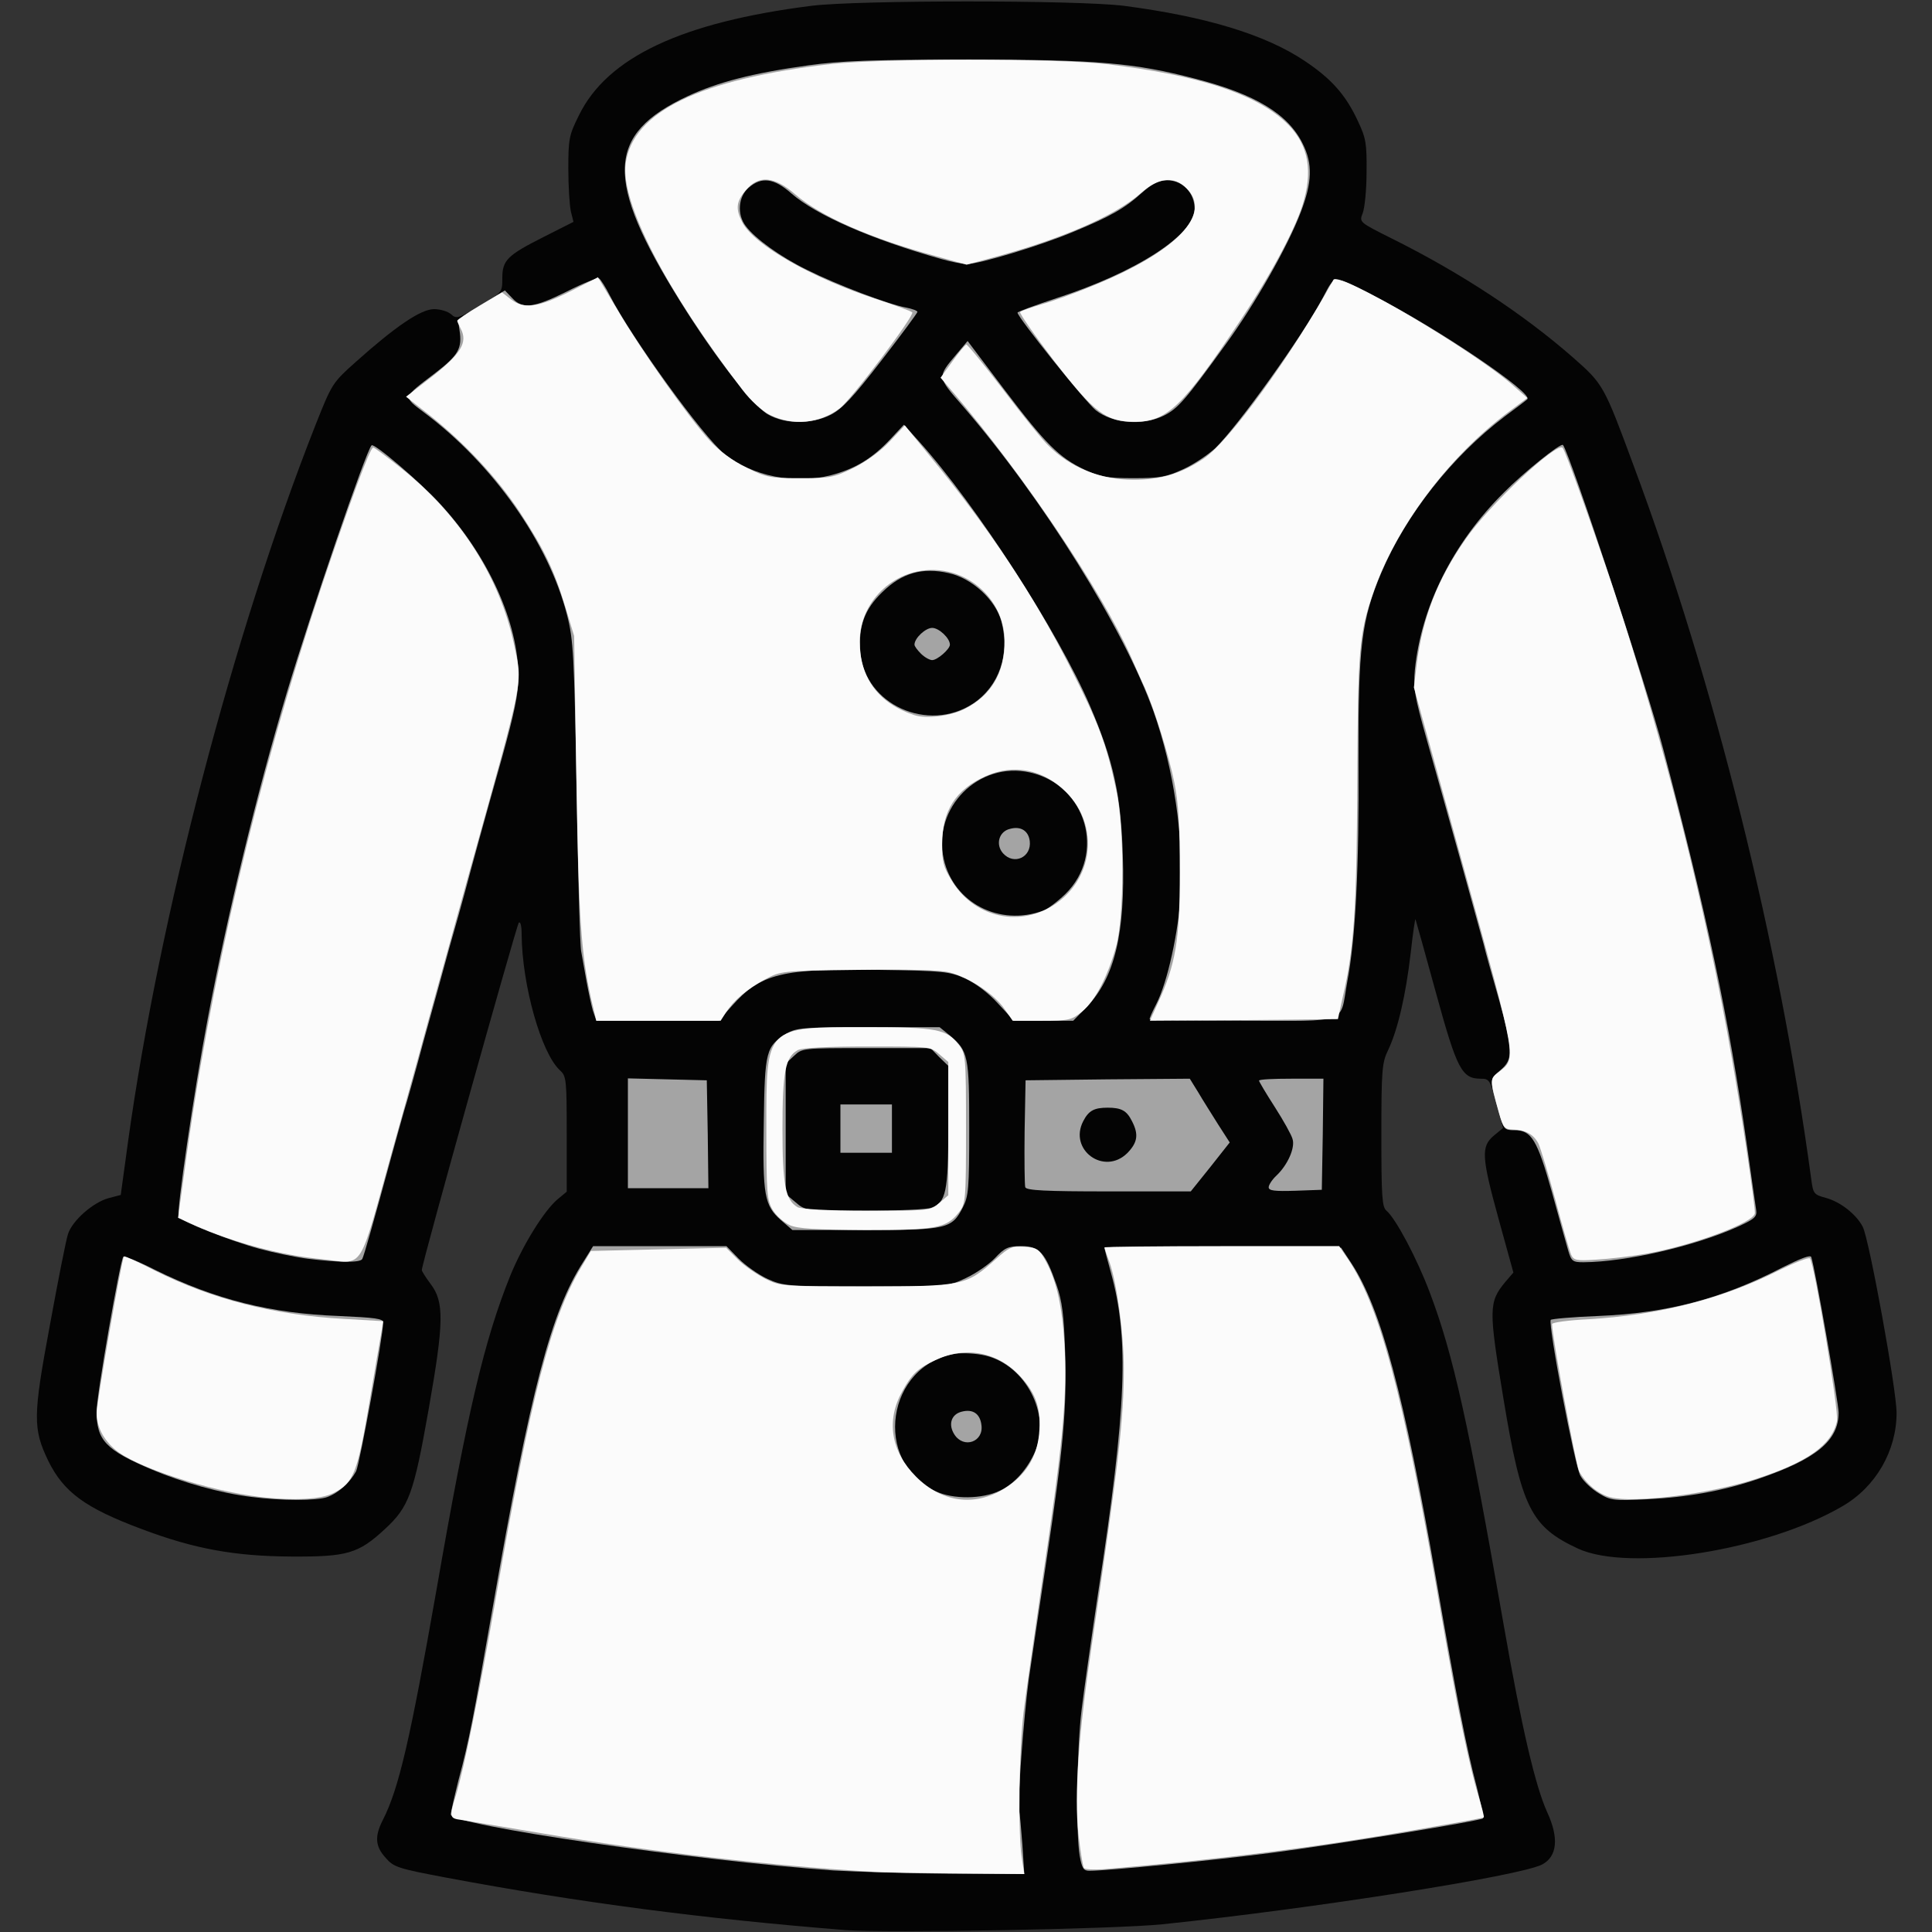 <!DOCTYPE svg PUBLIC "-//W3C//DTD SVG 20010904//EN" "http://www.w3.org/TR/2001/REC-SVG-20010904/DTD/svg10.dtd">
<svg version="1.0" xmlns="http://www.w3.org/2000/svg" width="600px" height="600px" viewBox="0 0 6000 6000" preserveAspectRatio="xMidYMid meet">
<rect x="0" y="0" width="6000" height="6000" fill="#333333" stroke="none"/>
<g id="layer101" fill="#040404" stroke="none">
 <path d="M2625 5994 c-438 -35 -824 -85 -1240 -163 -148 -28 -162 -32 -187 -61 -33 -36 -35 -67 -9 -118 50 -98 85 -251 167 -717 96 -552 148 -773 229 -974 39 -95 104 -200 146 -236 l29 -24 0 -179 c0 -169 -1 -180 -21 -198 -58 -53 -118 -265 -119 -423 0 -26 -4 -41 -9 -35 -7 8 -301 1058 -301 1078 0 4 12 23 27 43 43 56 42 119 -6 391 -46 261 -61 302 -136 371 -82 76 -117 86 -290 85 -177 -1 -302 -24 -464 -85 -177 -66 -243 -115 -291 -212 -48 -100 -48 -138 5 -422 25 -137 50 -264 56 -282 13 -42 78 -99 126 -112 l38 -10 23 -168 c97 -697 326 -1573 581 -2221 52 -131 53 -133 127 -199 122 -109 201 -163 242 -163 19 0 43 7 53 16 16 15 23 13 88 -26 71 -42 71 -42 71 -86 0 -56 15 -71 130 -129 l91 -46 -8 -32 c-4 -18 -8 -77 -8 -132 0 -93 2 -105 33 -167 88 -180 319 -289 722 -340 145 -18 826 -18 970 0 253 33 440 89 563 172 82 55 127 105 165 188 24 51 27 68 26 157 0 55 -6 112 -12 127 -11 28 -11 28 91 79 215 107 409 235 563 370 93 82 95 85 187 334 252 676 453 1485 552 2217 6 45 8 48 45 58 45 12 95 51 115 90 20 39 105 505 105 578 0 117 -64 229 -167 289 -235 138 -664 206 -823 132 -146 -68 -175 -127 -231 -466 -46 -278 -46 -299 6 -362 l25 -29 -45 -163 c-54 -196 -56 -228 -16 -262 l29 -24 -21 -76 c-19 -73 -22 -77 -48 -77 -59 0 -74 -28 -139 -265 -33 -121 -62 -224 -64 -230 -1 -5 -8 42 -15 105 -15 130 -40 238 -70 301 -19 39 -21 61 -21 265 0 188 2 223 16 234 29 25 94 147 134 253 74 195 121 410 230 1034 56 320 98 499 135 581 37 80 31 137 -15 162 -68 36 -710 137 -1180 186 -147 15 -856 28 -985 18z"/>
 </g>
<g id="layer102" fill="#a4a4a4" stroke="none">
 <path d="M2590 5809 c-426 -30 -1190 -141 -1190 -174 0 -7 11 -55 24 -107 33 -123 46 -192 106 -535 118 -677 181 -919 282 -1075 l30 -48 207 0 207 0 38 39 c22 22 62 50 90 63 49 22 61 23 306 23 254 0 255 0 310 -26 30 -14 71 -42 90 -62 30 -32 41 -37 82 -37 56 0 74 20 109 120 18 52 23 94 27 212 5 172 -5 291 -58 643 -22 144 -46 310 -55 370 -16 119 -36 388 -30 408 2 7 6 54 10 105 l6 92 -233 -1 c-128 -1 -289 -6 -358 -10z m516 -1180 c45 -21 86 -68 110 -124 47 -114 -31 -265 -155 -295 -29 -7 -70 -9 -93 -6 -215 34 -259 336 -63 427 55 26 146 25 201 -2z"/>
 <path d="M2964 4455 c-20 -31 -10 -63 23 -71 35 -9 57 7 61 42 7 52 -55 74 -84 29z"/>
 <path d="M3353 5763 c-12 -71 -9 -333 6 -453 7 -58 30 -220 51 -361 89 -580 97 -790 40 -997 -11 -39 -20 -74 -20 -77 0 -3 165 -4 367 -3 l368 3 33 50 c91 140 162 404 263 985 64 369 94 523 125 639 13 52 22 96 20 98 -8 8 -463 82 -656 107 -176 23 -512 56 -567 56 -18 0 -23 -8 -30 -47z"/>
 <path d="M782 4649 c-98 -12 -215 -45 -310 -85 -144 -61 -172 -91 -172 -181 0 -50 73 -469 83 -480 3 -3 48 15 99 41 187 92 358 135 571 143 111 5 137 8 137 20 0 42 -73 439 -84 462 -19 35 -54 67 -89 80 -32 12 -142 12 -235 0z"/>
 <path d="M4966 4638 c-22 -13 -48 -37 -58 -55 -17 -29 -101 -470 -92 -484 2 -3 68 -9 146 -12 218 -9 387 -54 574 -151 54 -27 87 -40 89 -32 11 30 85 453 85 483 0 87 -69 144 -250 206 -109 37 -219 57 -344 63 -103 5 -114 4 -150 -18z"/>
 <path d="M955 3909 c-38 -5 -106 -19 -150 -31 -85 -23 -242 -84 -250 -99 -8 -12 48 -394 90 -615 62 -327 152 -699 246 -1014 74 -247 246 -751 263 -767 8 -8 154 117 213 182 150 163 243 369 243 538 0 51 -13 113 -51 250 -57 202 -93 334 -115 417 -8 30 -30 109 -49 175 -18 66 -54 197 -80 290 -25 94 -52 190 -60 215 -7 25 -25 88 -39 140 -58 213 -86 311 -91 320 -7 12 -72 11 -170 -1z"/>
 <path d="M4870 3883 c-6 -21 -29 -103 -51 -183 -45 -160 -63 -190 -115 -190 -32 0 -34 -3 -48 -52 -31 -108 -31 -105 3 -134 41 -34 40 -61 -3 -217 -19 -67 -42 -147 -49 -177 -18 -67 -122 -442 -178 -640 -36 -128 -40 -153 -35 -210 20 -196 118 -393 276 -550 61 -62 178 -156 184 -148 22 28 262 755 311 943 135 511 204 837 260 1230 14 99 27 191 29 203 3 21 -5 28 -60 53 -135 60 -345 108 -476 109 -34 0 -38 -3 -48 -37z"/>
 <path d="M2425 3789 c-51 -45 -57 -77 -53 -304 3 -222 7 -236 71 -275 29 -18 52 -20 254 -20 l221 0 32 26 c57 48 60 63 60 289 0 186 -2 210 -20 245 -34 66 -49 70 -304 70 l-225 0 -36 -31z m467 -38 c46 -17 53 -49 53 -252 l0 -189 -28 -27 -27 -28 -199 0 c-197 0 -200 0 -225 24 l-26 24 0 203 0 202 31 26 c30 26 31 26 214 26 101 0 194 -4 207 -9z"/>
 <path d="M2610 3505 l0 -75 80 0 80 0 0 75 0 75 -80 0 -80 0 0 -75z"/>
 <path d="M3184 3687 c-2 -7 -3 -85 -2 -172 l3 -160 255 -3 255 -2 26 42 c14 24 42 68 62 100 l36 56 -60 76 -61 76 -254 0 c-199 0 -256 -3 -260 -13z m317 -106 c32 -33 36 -58 14 -100 -16 -32 -33 -41 -75 -41 -42 0 -59 9 -76 42 -46 89 65 170 137 99z"/>
 <path d="M3940 3687 c0 -7 11 -24 24 -36 35 -33 59 -87 50 -114 -3 -12 -28 -57 -55 -99 -27 -42 -49 -79 -49 -82 0 -4 45 -6 100 -6 l100 0 -2 173 -3 172 -82 3 c-65 2 -83 0 -83 -11z"/>
 <path d="M1950 3520 l0 -171 123 3 122 3 3 168 2 167 -125 0 -125 0 0 -170z"/>
 <path d="M1841 3138 c-5 -18 -14 -60 -20 -93 -6 -33 -13 -73 -16 -90 -4 -16 -10 -239 -14 -495 -8 -428 -10 -472 -30 -550 -57 -224 -230 -469 -444 -629 -66 -50 -67 -45 34 -122 73 -56 85 -77 76 -134 -6 -34 -4 -35 68 -79 l73 -44 23 24 c32 35 67 30 170 -21 49 -25 94 -43 100 -40 5 4 20 27 33 53 67 131 290 439 356 492 87 69 217 95 330 66 76 -20 129 -52 186 -113 l41 -44 48 53 c177 197 431 590 530 820 73 171 96 275 102 464 8 242 -25 380 -112 471 l-42 43 -92 0 -92 0 -50 -54 c-30 -33 -69 -62 -101 -77 -49 -22 -68 -24 -268 -27 -301 -5 -368 11 -458 113 l-40 45 -190 0 -190 0 -11 -32z m1399 -310 c14 -5 44 -28 68 -51 128 -125 66 -339 -109 -378 -159 -36 -304 109 -268 269 30 136 173 210 309 160z m-218 -643 c81 -54 115 -153 88 -255 -18 -67 -91 -134 -163 -150 -82 -19 -146 -1 -207 59 -55 53 -75 106 -68 188 14 161 210 250 350 158z"/>
 <path d="M3115 2650 c-24 -27 -13 -68 22 -76 33 -9 57 6 61 38 6 50 -49 76 -83 38z"/>
 <path d="M2860 2030 c-11 -11 -20 -23 -20 -28 0 -20 34 -52 55 -52 21 0 55 32 55 52 0 14 -39 48 -55 48 -8 0 -24 -9 -35 -20z"/>
 <path d="M3570 3165 c0 -3 9 -24 21 -47 35 -68 69 -224 76 -343 9 -178 -22 -387 -84 -564 -92 -258 -344 -662 -593 -950 -81 -93 -80 -89 -17 -164 l32 -38 114 151 c129 170 170 211 250 249 48 22 69 26 151 26 83 0 103 -4 155 -28 33 -15 77 -45 99 -65 71 -69 273 -351 334 -467 39 -73 28 -73 159 -6 197 100 497 303 476 321 -4 4 -36 28 -71 54 -163 124 -305 303 -382 484 -62 147 -72 229 -71 582 2 336 -9 553 -35 689 -24 134 10 121 -324 121 -160 0 -290 -2 -290 -5z"/>
 <path d="M2385 1287 c-46 -26 -166 -180 -273 -352 -235 -376 -230 -518 23 -636 94 -44 203 -72 375 -96 101 -14 195 -18 495 -18 402 0 517 10 709 60 186 48 287 110 332 202 31 62 29 119 -6 211 -41 108 -143 287 -234 412 -126 174 -148 199 -192 221 -67 32 -159 24 -211 -17 -34 -28 -243 -289 -243 -303 0 -3 55 -23 121 -45 247 -80 429 -197 429 -277 0 -50 -37 -89 -85 -89 -27 0 -45 9 -78 38 -54 49 -98 74 -214 122 -102 43 -292 100 -330 100 -14 0 -50 -7 -81 -16 -216 -61 -387 -136 -464 -203 -54 -48 -93 -53 -133 -18 -32 27 -37 83 -9 119 29 39 108 96 190 136 92 46 252 107 307 117 20 4 37 10 36 14 0 3 -50 71 -112 151 -88 114 -122 150 -157 168 -60 30 -141 30 -195 -1z"/>
 </g>
<g id="layer103" fill="#fbfbfb" stroke="none">
 <path d="M2710 5813 c-308 -18 -684 -61 -1030 -120 -118 -20 -230 -38 -247 -41 -38 -5 -38 -9 -17 -77 25 -83 70 -303 124 -613 108 -623 171 -869 264 -1025 l31 -52 210 -5 210 -5 36 36 c19 19 58 46 85 60 48 24 54 24 314 24 300 0 310 -2 402 -84 42 -38 52 -42 90 -39 38 3 45 7 65 43 36 65 54 151 60 285 6 150 -8 296 -71 715 -24 165 -50 345 -57 400 -14 116 -18 376 -6 453 l8 52 -208 -2 c-114 -1 -233 -3 -263 -5z m409 -1190 c66 -41 101 -97 108 -170 7 -75 -8 -123 -56 -176 -70 -78 -171 -98 -266 -53 -54 25 -73 42 -103 97 -51 91 -35 187 43 265 80 80 181 94 274 37z"/>
 <path d="M3366 5801 c-3 -5 -11 -52 -17 -106 -13 -121 0 -305 42 -589 84 -570 99 -697 99 -856 0 -107 -21 -263 -44 -329 -9 -24 -16 -45 -16 -47 0 -2 164 -4 364 -4 l365 0 19 28 c105 148 178 419 297 1112 53 306 88 474 116 566 11 36 19 67 17 68 -2 2 -97 19 -213 39 -314 55 -593 90 -967 122 -31 2 -59 1 -62 -4z"/>
 <path d="M808 4649 c-163 -20 -385 -92 -449 -146 -38 -32 -59 -73 -59 -115 0 -30 78 -479 85 -486 2 -2 44 17 94 43 179 90 371 139 590 151 l121 7 -5 31 c-3 17 -21 119 -39 228 -36 212 -48 243 -109 274 -39 21 -128 25 -229 13z"/>
 <path d="M5002 4650 c-37 -9 -77 -42 -98 -81 -10 -21 -84 -419 -84 -457 0 -5 51 -12 113 -15 219 -13 416 -63 592 -152 49 -24 92 -41 96 -37 14 17 90 475 84 505 -16 75 -92 129 -258 182 -143 45 -371 74 -445 55z"/>
 <path d="M995 3910 c-128 -13 -269 -51 -389 -104 l-53 -24 19 -138 c78 -589 227 -1224 427 -1824 88 -261 150 -430 160 -430 4 0 43 29 88 65 182 145 305 338 349 545 27 128 35 87 -136 700 -66 239 -125 451 -130 470 -5 19 -53 195 -108 390 -113 405 -86 364 -227 350z"/>
 <path d="M4879 3896 c-5 -12 -27 -88 -49 -171 -22 -82 -46 -160 -52 -173 -15 -29 -40 -43 -79 -44 -27 -1 -31 -6 -44 -52 -29 -105 -29 -105 0 -127 55 -44 58 -27 -109 -633 l-155 -561 9 -75 c19 -144 64 -260 151 -385 73 -106 285 -305 302 -284 9 10 96 253 158 439 156 471 287 989 368 1460 29 164 71 448 71 477 0 29 -192 101 -340 127 -47 8 -116 16 -154 18 -61 4 -69 2 -77 -16z"/>
 <path d="M2453 3805 c-18 -8 -42 -29 -53 -47 -18 -30 -20 -50 -20 -253 0 -320 -5 -315 310 -315 219 0 250 6 288 55 21 27 22 37 22 260 0 223 -1 233 -22 260 -39 49 -69 55 -290 55 -152 -1 -211 -4 -235 -15z m464 -69 l28 -24 0 -207 0 -207 -28 -24 c-28 -24 -31 -24 -223 -24 -121 0 -203 4 -216 11 -39 21 -48 68 -48 244 0 174 9 222 47 244 11 6 94 11 215 11 194 0 197 0 225 -24z"/>
 <path d="M1836 3103 c-31 -140 -39 -250 -46 -683 l-7 -445 -27 -89 c-35 -116 -66 -180 -142 -296 -70 -106 -169 -212 -279 -300 l-74 -58 84 -65 c87 -69 108 -104 86 -146 -6 -11 -11 -22 -11 -25 0 -3 31 -24 70 -47 l69 -41 27 21 c41 32 84 26 183 -23 l88 -45 61 102 c73 124 219 331 285 404 31 34 72 64 115 85 62 31 74 33 167 33 93 0 105 -2 166 -32 40 -20 85 -53 112 -82 l47 -50 84 103 c175 213 317 426 426 641 93 183 115 241 147 390 25 114 25 394 -1 485 -26 93 -65 168 -105 201 -33 27 -41 29 -126 29 l-90 0 -25 -36 c-31 -46 -111 -99 -171 -114 -30 -8 -129 -10 -285 -8 -237 3 -239 3 -289 30 -54 29 -96 64 -121 103 l-16 25 -193 0 -193 0 -16 -67z m1433 -290 c127 -79 147 -248 42 -353 -71 -71 -164 -89 -251 -49 -92 41 -134 107 -134 209 -1 54 4 73 28 112 67 114 204 149 315 81z m-272 -612 c81 -41 123 -112 123 -209 0 -122 -102 -222 -225 -222 -123 0 -225 100 -225 222 0 114 59 193 170 229 37 12 113 3 157 -20z"/>
 <path d="M3595 3117 c56 -121 69 -196 69 -407 0 -148 -4 -215 -17 -280 -16 -81 -63 -230 -92 -295 -8 -16 -27 -60 -43 -96 -91 -204 -332 -562 -549 -817 l-42 -49 37 -51 c20 -28 40 -52 43 -52 4 0 56 64 115 141 59 78 121 155 138 171 69 70 164 108 266 108 84 0 148 -19 217 -65 80 -53 275 -322 404 -556 16 -28 435 219 559 329 l43 38 -59 44 c-187 140 -351 360 -420 563 -43 126 -47 174 -49 577 -1 391 -10 529 -44 672 l-16 73 -292 3 -292 2 24 -53z"/>
 <path d="M2392 1289 c-26 -13 -60 -44 -86 -78 -240 -313 -379 -583 -363 -703 22 -161 229 -262 637 -309 153 -18 706 -18 855 0 283 34 458 90 554 177 69 62 89 141 61 244 -20 78 -99 227 -200 378 -175 262 -226 312 -325 312 -90 0 -126 -27 -252 -190 -61 -80 -108 -148 -105 -151 4 -4 34 -14 67 -24 33 -9 105 -35 160 -58 258 -105 371 -222 290 -302 -38 -39 -87 -34 -141 14 -80 71 -246 143 -461 201 l-81 22 -97 -27 c-200 -54 -355 -122 -436 -192 -65 -56 -113 -60 -153 -12 -30 35 -32 58 -11 99 36 71 220 175 420 240 55 18 104 36 108 40 9 8 -190 272 -225 298 -63 48 -146 55 -216 21z"/>
 </g>

</svg>
